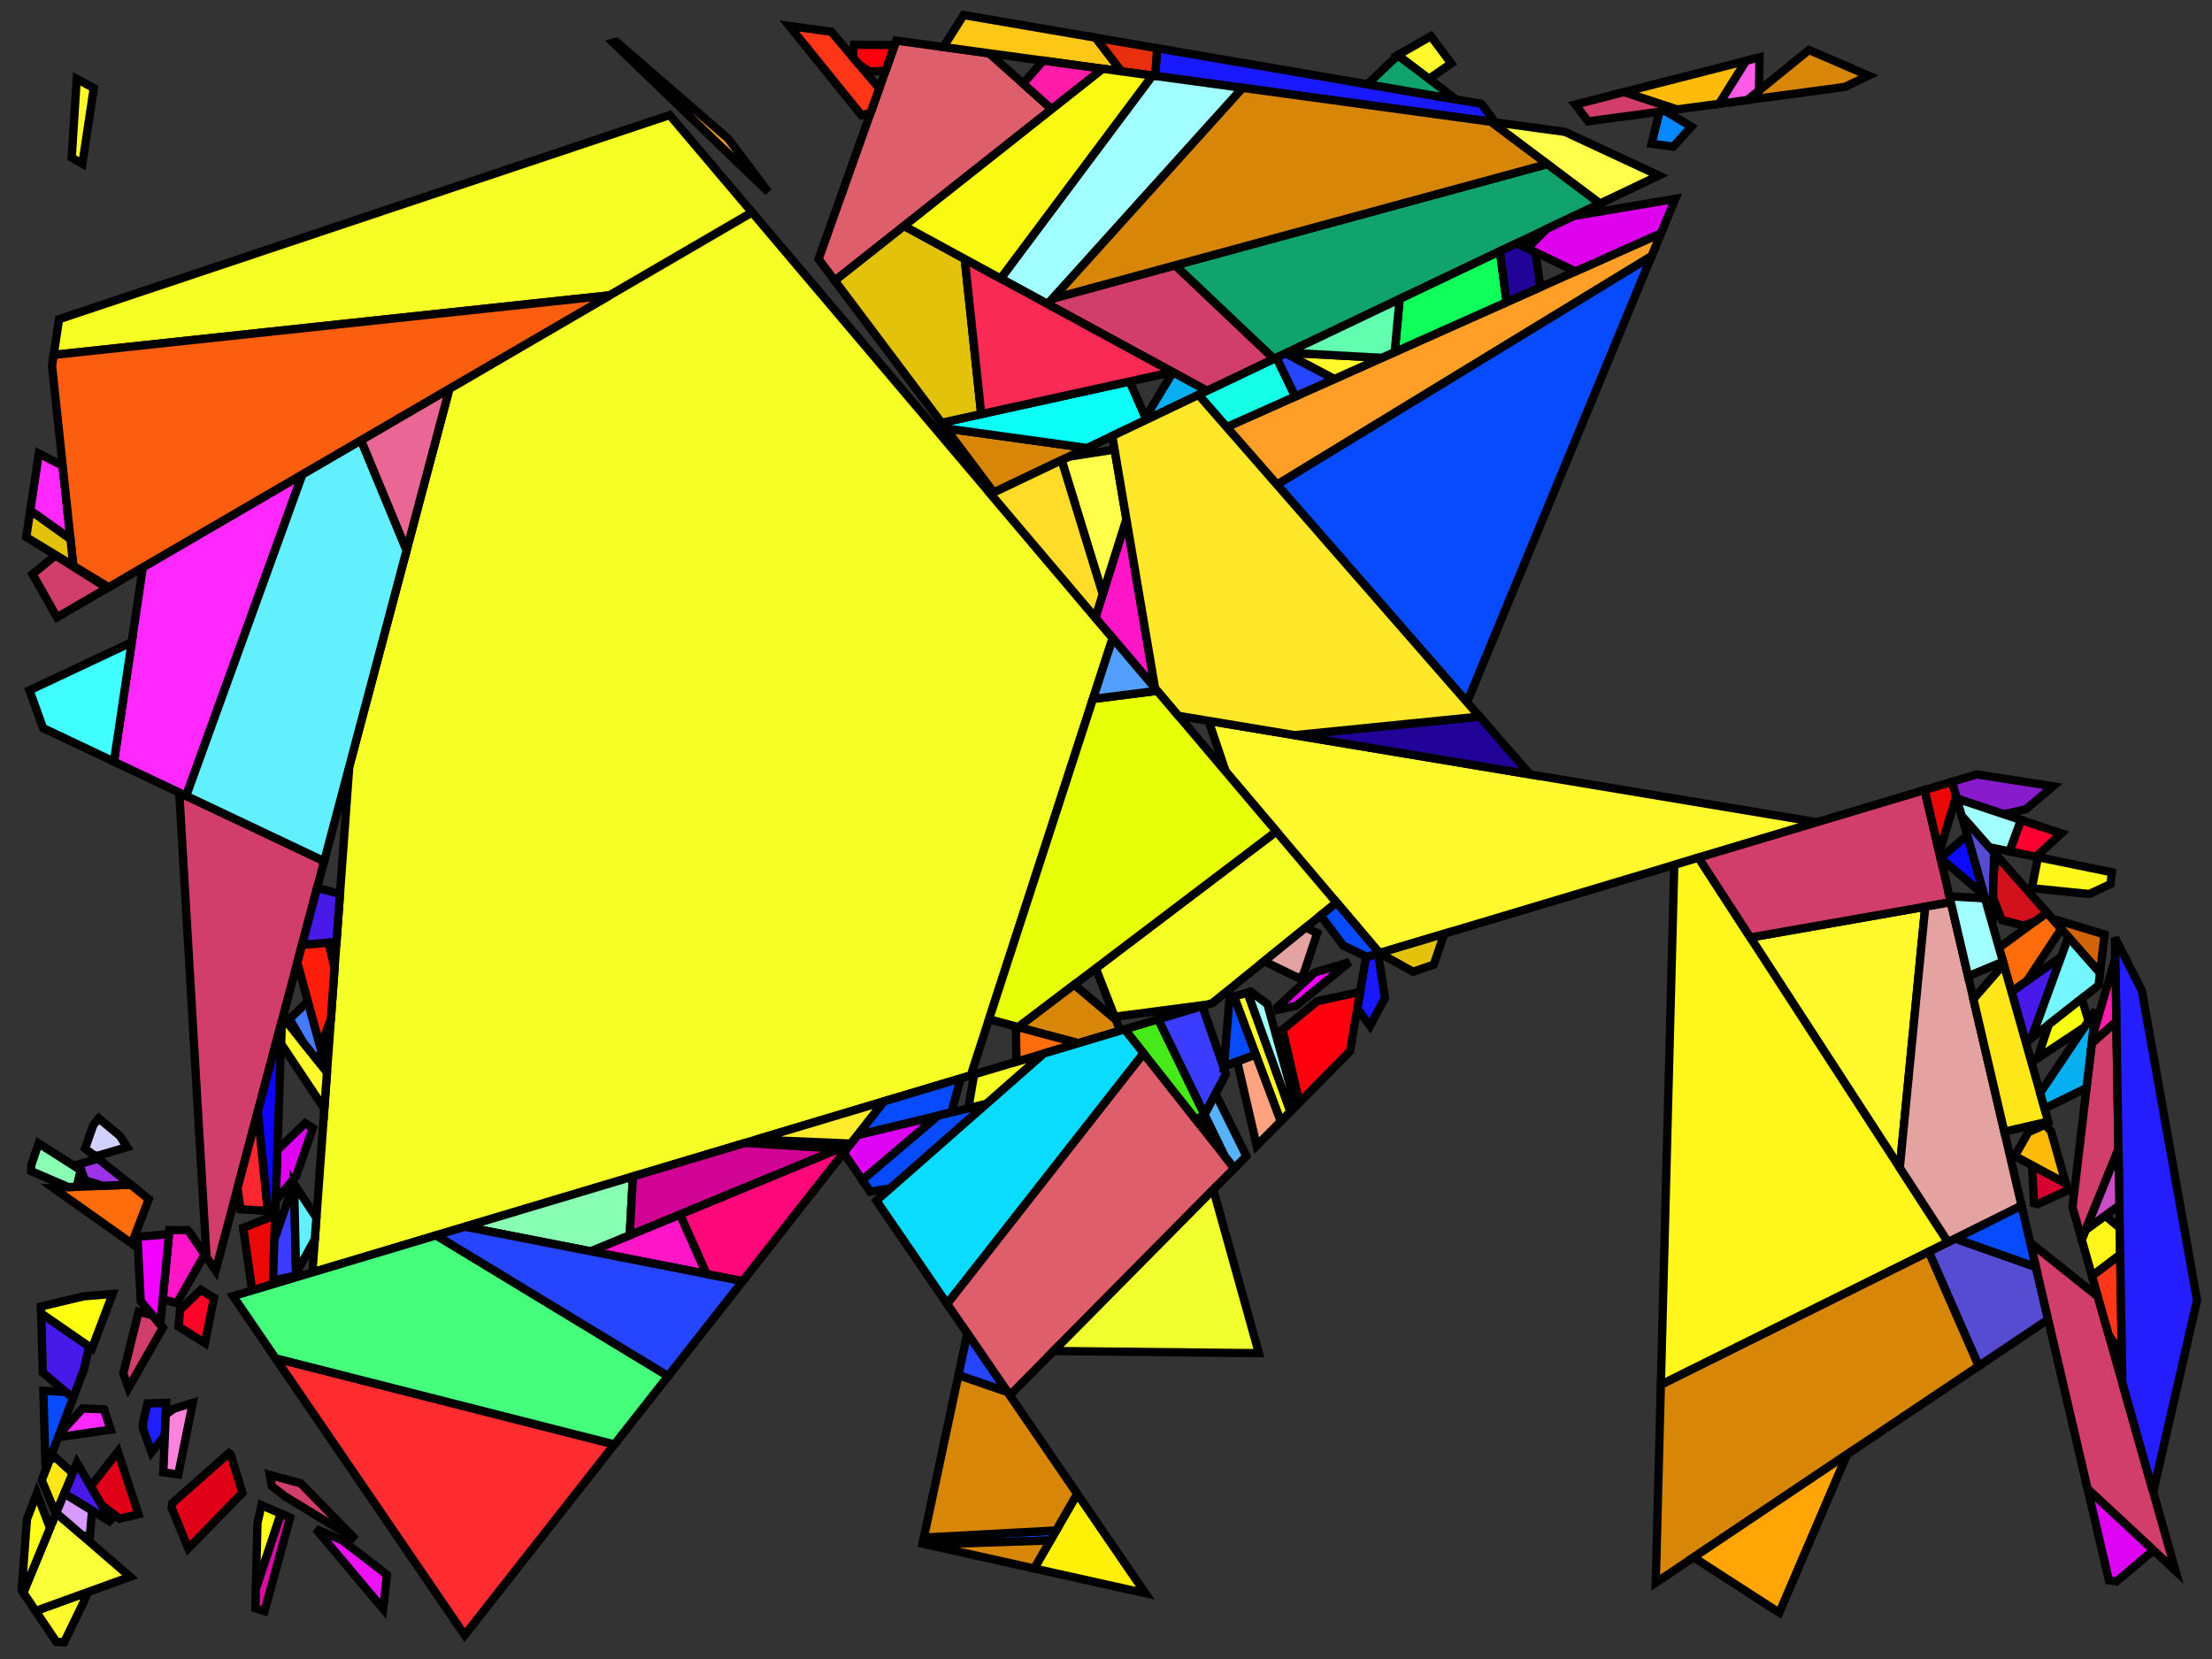 <?xml version="1.0" encoding="iso-8859-1" standalone="no"?>
<!DOCTYPE svg PUBLIC "-//W3C//DTD SVG 1.0//EN" "http://www.w3.org/TR/2001/REC-SVG-20010904/DTD/svg10.dtd">
<svg xmlns="http://www.w3.org/2000/svg" width="800" height="600">
<rect width="100%" height="100%" fill="#333333" stroke="none"/>
<path style="fill:rgb(0, 0, 0);fill-opacity:0.0;fill-rule:evenodd;stroke:rgb(0, 0, 0);stroke-width:0.0;" d="M 0, 600 L 800, 600 L 800, 0 L 0, 0 z "/>
<path style="fill:rgb(223, 0, 24);fill-opacity:1.0;fill-rule:evenodd;stroke:rgb(0, 0, 0);stroke-width:3.0;" d="M 50.081, 547.648 L 43.25, 549.239 L 36.761, 544.341 L 32.82, 537.603 L 42.644, 524.985 z "/>
<path style="fill:rgb(223, 0, 24);fill-opacity:1.0;fill-rule:evenodd;stroke:rgb(0, 0, 0);stroke-width:3.0;" d="M 83.449, 526.068 L 87.693, 539.937 L 68.082, 559.973 L 62.048, 545.255 L 62.381, 543.609 L 82.769, 525.545 z "/>
<path style="fill:rgb(246, 255, 37);fill-opacity:1.0;fill-rule:evenodd;stroke:rgb(0, 0, 0);stroke-width:3.0;" d="M 272.01, 76.817 L 220.529, 106.808 L 19.409, 128.358 L 21.351, 115.444 L 242.199, 41.621 z "/>
<path style="fill:rgb(246, 255, 37);fill-opacity:1.0;fill-rule:evenodd;stroke:rgb(0, 0, 0);stroke-width:3.0;" d="M 483.416, 326.406 L 438.478, 362.78 L 436.676, 363.319 L 403.128, 367.714 L 396.306, 350.214 L 461.63, 300.685 z "/>
<path style="fill:rgb(246, 255, 37);fill-opacity:1.0;fill-rule:evenodd;stroke:rgb(0, 0, 0);stroke-width:3.0;" d="M 356.764, 399.252 L 350.221, 400.831 L 352.296, 388.568 L 377.511, 381.023 z "/>
<path style="fill:rgb(246, 255, 37);fill-opacity:1.0;fill-rule:evenodd;stroke:rgb(0, 0, 0);stroke-width:3.0;" d="M 402.417, 230.778 L 351.096, 388.927 L 112.989, 460.174 L 126.307, 277.258 L 162.535, 140.592 L 272.01, 76.817 z "/>
<path style="fill:rgb(255, 159, 39);fill-opacity:1.0;fill-rule:evenodd;stroke:rgb(0, 0, 0);stroke-width:3.0;" d="M 597.315, 92.633 L 461.84, 175.299 L 443.637, 154.462 L 600.735, 84.364 z "/>
<path style="fill:rgb(255, 159, 39);fill-opacity:1.0;fill-rule:evenodd;stroke:rgb(0, 0, 0);stroke-width:3.0;" d="M 263.405, 50.216 L 277.831, 69.43 L 221.748, 15.44 L 222.951, 15.114 z "/>
<path style="fill:rgb(255, 249, 46);fill-opacity:1.0;fill-rule:evenodd;stroke:rgb(0, 0, 0);stroke-width:3.0;" d="M 524.866, 22.945 L 516.791, 28.515 L 505.481, 19.961 L 517.504, 13.082 z "/>
<path style="fill:rgb(255, 249, 46);fill-opacity:1.0;fill-rule:evenodd;stroke:rgb(0, 0, 0);stroke-width:3.0;" d="M 29.979, 579.99 L 23.188, 593.962 L 20.386, 593.793 L 12.887, 582.622 L 31.746, 575.798 z "/>
<path style="fill:rgb(255, 249, 46);fill-opacity:1.0;fill-rule:evenodd;stroke:rgb(0, 0, 0);stroke-width:3.0;" d="M 118.262, 387.746 L 117.299, 400.976 L 101.609, 377.438 L 101.878, 369.412 L 102.289, 367.861 z "/>
<path style="fill:rgb(255, 249, 46);fill-opacity:1.0;fill-rule:evenodd;stroke:rgb(0, 0, 0);stroke-width:3.0;" d="M 687.083, 422.338 L 633.03, 339.059 L 696.291, 327.924 z "/>
<path style="fill:rgb(255, 249, 46);fill-opacity:1.0;fill-rule:evenodd;stroke:rgb(0, 0, 0);stroke-width:3.0;" d="M 466.706, 401.991 L 463.191, 405.545 L 446.293, 360.442 L 451.197, 358.975 z "/>
<path style="fill:rgb(255, 249, 46);fill-opacity:1.0;fill-rule:evenodd;stroke:rgb(0, 0, 0);stroke-width:3.0;" d="M 33.918, 31.859 L 29.802, 59.233 L 25.941, 57.017 L 27.743, 28.521 z "/>
<path style="fill:rgb(255, 249, 46);fill-opacity:1.0;fill-rule:evenodd;stroke:rgb(0, 0, 0);stroke-width:3.0;" d="M 499.775, 129.413 L 482.569, 137.091 L 464.956, 127.804 L 465.484, 127.553 z "/>
<path style="fill:rgb(255, 249, 46);fill-opacity:1.0;fill-rule:evenodd;stroke:rgb(0, 0, 0);stroke-width:3.0;" d="M 657.085, 297.368 L 498.909, 344.698 L 443.285, 279.027 L 437.103, 260.703 z "/>
<path style="fill:rgb(136, 28, 204);fill-opacity:1.0;fill-rule:evenodd;stroke:rgb(0, 0, 0);stroke-width:3.0;" d="M 742.514, 284.371 L 732.653, 292.71 L 724.655, 294.47 L 707.69, 288.821 L 705.968, 282.741 L 714.896, 280.069 z "/>
<path style="fill:rgb(255, 246, 27);fill-opacity:1.0;fill-rule:evenodd;stroke:rgb(0, 0, 0);stroke-width:3.0;" d="M 763.791, 315.47 L 763.29, 319.73 L 755.64, 323.331 L 734.839, 321.229 L 737.056, 310.011 z "/>
<path style="fill:rgb(255, 246, 27);fill-opacity:1.0;fill-rule:evenodd;stroke:rgb(0, 0, 0);stroke-width:3.0;" d="M 766.64, 444.072 L 766.802, 453.78 L 756.606, 461.475 L 752.882, 448.329 L 754.324, 444.778 L 761.363, 439.654 z "/>
<path style="fill:rgb(255, 246, 27);fill-opacity:1.0;fill-rule:evenodd;stroke:rgb(0, 0, 0);stroke-width:3.0;" d="M 704.55, 449.249 L 600.669, 500.835 L 605.516, 312.798 L 614.283, 310.175 z "/>
<path style="fill:rgb(31, 30, 255);fill-opacity:1.0;fill-rule:evenodd;stroke:rgb(0, 0, 0);stroke-width:3.0;" d="M 59.614, 519.271 L 54.787, 525.268 L 51.673, 516.552 L 51.692, 514.68 L 53.303, 507.569 L 60.109, 507.365 z "/>
<path style="fill:rgb(86, 76, 209);fill-opacity:1.0;fill-rule:evenodd;stroke:rgb(0, 0, 0);stroke-width:3.0;" d="M 736.303, 458.222 L 740.728, 477.201 L 715.626, 494.044 L 697.552, 452.725 L 707.164, 447.952 z "/>
<path style="fill:rgb(86, 76, 209);fill-opacity:1.0;fill-rule:evenodd;stroke:rgb(0, 0, 0);stroke-width:3.0;" d="M 721.196, 308.339 L 720.591, 334.355 L 709.439, 294.992 z "/>
<path style="fill:rgb(255, 22, 199);fill-opacity:1.0;fill-rule:evenodd;stroke:rgb(0, 0, 0);stroke-width:3.0;" d="M 417.733, 248.86 L 396.14, 223.367 L 407.376, 187.763 z "/>
<path style="fill:rgb(255, 22, 199);fill-opacity:1.0;fill-rule:evenodd;stroke:rgb(0, 0, 0);stroke-width:3.0;" d="M 255.541, 460.751 L 213.601, 452.548 L 245.955, 439.206 z "/>
<path style="fill:rgb(255, 22, 199);fill-opacity:1.0;fill-rule:evenodd;stroke:rgb(0, 0, 0);stroke-width:3.0;" d="M 67.869, 444.873 L 68.112, 445.067 L 74.03, 453.729 L 64.005, 471.27 L 58.846, 469.961 L 61.249, 444.861 z "/>
<path style="fill:rgb(255, 108, 12);fill-opacity:1.0;fill-rule:evenodd;stroke:rgb(0, 0, 0);stroke-width:3.0;" d="M 745.495, 335.926 L 733.11, 354.744 L 727.491, 358.71 L 722.968, 342.745 L 740.332, 330.065 z "/>
<path style="fill:rgb(255, 108, 12);fill-opacity:1.0;fill-rule:evenodd;stroke:rgb(0, 0, 0);stroke-width:3.0;" d="M 53.8, 433.662 L 47.68, 449.75 L 19.137, 429.55 L 47.27, 428.458 z "/>
<path style="fill:rgb(255, 108, 12);fill-opacity:1.0;fill-rule:evenodd;stroke:rgb(0, 0, 0);stroke-width:3.0;" d="M 390.061, 377.268 L 367.625, 383.981 L 367.403, 371.218 z "/>
<path style="fill:rgb(209, 62, 107);fill-opacity:1.0;fill-rule:evenodd;stroke:rgb(0, 0, 0);stroke-width:3.0;" d="M 606.563, 39.572 L 574.364, 43.888 L 569.73, 37.814 L 587.4, 33.288 z "/>
<path style="fill:rgb(209, 62, 107);fill-opacity:1.0;fill-rule:evenodd;stroke:rgb(0, 0, 0);stroke-width:3.0;" d="M 758.716, 468.92 L 786.816, 568.104 L 755.031, 538.545 L 734.238, 449.366 z "/>
<path style="fill:rgb(209, 62, 107);fill-opacity:1.0;fill-rule:evenodd;stroke:rgb(0, 0, 0);stroke-width:3.0;" d="M 38.793, 212.677 L 20.606, 223.272 L 11.78, 207.649 L 20.026, 200.866 z "/>
<path style="fill:rgb(209, 62, 107);fill-opacity:1.0;fill-rule:evenodd;stroke:rgb(0, 0, 0);stroke-width:3.0;" d="M 705.543, 326.295 L 633.03, 339.059 L 614.283, 310.175 L 696.078, 285.7 z "/>
<path style="fill:rgb(209, 62, 107);fill-opacity:1.0;fill-rule:evenodd;stroke:rgb(0, 0, 0);stroke-width:3.0;" d="M 108.762, 536.468 L 128.626, 556.758 L 103.166, 541.232 L 98.332, 537.514 L 97.553, 533.41 z "/>
<path style="fill:rgb(209, 62, 107);fill-opacity:1.0;fill-rule:evenodd;stroke:rgb(0, 0, 0);stroke-width:3.0;" d="M 117.24, 311.46 L 77.99, 459.526 L 74.682, 454.683 L 64.831, 286.642 z "/>
<path style="fill:rgb(209, 62, 107);fill-opacity:1.0;fill-rule:evenodd;stroke:rgb(0, 0, 0);stroke-width:3.0;" d="M 460.786, 129.792 L 436.535, 141.348 L 378.899, 109.982 L 380.686, 108 L 425.047, 95.937 z "/>
<path style="fill:rgb(209, 62, 107);fill-opacity:1.0;fill-rule:evenodd;stroke:rgb(0, 0, 0);stroke-width:3.0;" d="M 766.168, 415.613 L 752.882, 448.329 L 749.549, 436.566 L 756.524, 377.257 L 765.401, 369.419 z "/>
<path style="fill:rgb(209, 62, 107);fill-opacity:1.0;fill-rule:evenodd;stroke:rgb(0, 0, 0);stroke-width:3.0;" d="M 55.111, 475.626 L 58.917, 480.172 L 46.462, 501.963 L 44.587, 496.714 L 50.142, 474.423 z "/>
<path style="fill:rgb(223, 94, 107);fill-opacity:1.0;fill-rule:evenodd;stroke:rgb(0, 0, 0);stroke-width:3.0;" d="M 446.403, 422.521 L 365.193, 504.637 L 342.517, 471.53 L 413.565, 380.913 z "/>
<path style="fill:rgb(223, 94, 107);fill-opacity:1.0;fill-rule:evenodd;stroke:rgb(0, 0, 0);stroke-width:3.0;" d="M 357.688, 19.261 L 380.383, 39.467 L 301.92, 101.514 L 296.059, 93.707 L 324.142, 14.682 z "/>
<path style="fill:rgb(69, 234, 24);fill-opacity:1.0;fill-rule:evenodd;stroke:rgb(0, 0, 0);stroke-width:3.0;" d="M 435.412, 402.629 L 432.897, 405.408 L 406.747, 372.275 L 418.889, 368.642 z "/>
<path style="fill:rgb(71, 26, 234);fill-opacity:1.0;fill-rule:evenodd;stroke:rgb(0, 0, 0);stroke-width:3.0;" d="M 734.73, 375.434 L 732.685, 377.042 L 727.491, 358.71 L 745.466, 346.022 z "/>
<path style="fill:rgb(71, 26, 234);fill-opacity:1.0;fill-rule:evenodd;stroke:rgb(0, 0, 0);stroke-width:3.0;" d="M 32.204, 486.959 L 30.349, 495.306 L 26.411, 505.659 L 15.49, 496.426 L 14.877, 474.992 z "/>
<path style="fill:rgb(71, 26, 234);fill-opacity:1.0;fill-rule:evenodd;stroke:rgb(0, 0, 0);stroke-width:3.0;" d="M 122.954, 323.301 L 121.687, 340.715 L 109.216, 341.731 L 114.679, 321.121 z "/>
<path style="fill:rgb(71, 26, 234);fill-opacity:1.0;fill-rule:evenodd;stroke:rgb(0, 0, 0);stroke-width:3.0;" d="M 40.505, 550.745 L 23.235, 540.163 L 27.822, 529.055 z "/>
<path style="fill:rgb(234, 8, 8);fill-opacity:1.0;fill-rule:evenodd;stroke:rgb(0, 0, 0);stroke-width:3.0;" d="M 98.695, 464.451 L 91.207, 466.692 L 87.951, 444.063 L 99.531, 439.489 z "/>
<path style="fill:rgb(234, 8, 8);fill-opacity:1.0;fill-rule:evenodd;stroke:rgb(0, 0, 0);stroke-width:3.0;" d="M 707.477, 288.067 L 701.362, 308.364 L 696.078, 285.7 L 705.968, 282.741 z "/>
<path style="fill:rgb(215, 0, 47);fill-opacity:1.0;fill-rule:evenodd;stroke:rgb(0, 0, 0);stroke-width:3.0;" d="M 747.121, 427.994 L 747.831, 430.501 L 736.834, 435.512 L 735.632, 435.158 L 734.922, 421.446 z "/>
<path style="fill:rgb(249, 255, 56);fill-opacity:1.0;fill-rule:evenodd;stroke:rgb(0, 0, 0);stroke-width:3.0;" d="M 47.057, 570.259 L 12.887, 582.622 L 8.439, 575.996 L 20.339, 547.175 z "/>
<path style="fill:rgb(58, 61, 255);fill-opacity:1.0;fill-rule:evenodd;stroke:rgb(0, 0, 0);stroke-width:3.0;" d="M 106.347, 428.13 L 107.087, 460.539 L 106.618, 461.393 L 98.739, 463.145 L 99.239, 448.236 L 106.233, 427.958 z "/>
<path style="fill:rgb(58, 61, 255);fill-opacity:1.0;fill-rule:evenodd;stroke:rgb(0, 0, 0);stroke-width:3.0;" d="M 443.377, 388.425 L 435.652, 403.121 L 418.889, 368.642 L 434.84, 363.869 z "/>
<path style="fill:rgb(255, 255, 25);fill-opacity:1.0;fill-rule:evenodd;stroke:rgb(0, 0, 0);stroke-width:3.0;" d="M 18.091, 552.62 L 8.439, 575.996 L 7.842, 575.107 L 9.744, 549.47 L 13.309, 540.098 z "/>
<path style="fill:rgb(228, 163, 161);fill-opacity:1.0;fill-rule:evenodd;stroke:rgb(0, 0, 0);stroke-width:3.0;" d="M 731.133, 436.049 L 704.55, 449.249 L 687.083, 422.338 L 696.291, 327.924 L 705.543, 326.295 z "/>
<path style="fill:rgb(228, 163, 161);fill-opacity:1.0;fill-rule:evenodd;stroke:rgb(0, 0, 0);stroke-width:3.0;" d="M 476.405, 337.458 L 471.19, 352.992 L 469.343, 353.545 L 457.154, 347.664 L 472.234, 335.458 z "/>
<path style="fill:rgb(24, 25, 255);fill-opacity:1.0;fill-rule:evenodd;stroke:rgb(0, 0, 0);stroke-width:3.0;" d="M 500.903, 360.928 L 495.497, 370.978 L 490.875, 364.782 L 494.049, 346.152 L 498.409, 344.848 z "/>
<path style="fill:rgb(24, 25, 255);fill-opacity:1.0;fill-rule:evenodd;stroke:rgb(0, 0, 0);stroke-width:3.0;" d="M 535.767, 37.548 L 540.771, 44.252 L 417.782, 27.464 L 418.494, 17.442 z "/>
<path style="fill:rgb(231, 255, 7);fill-opacity:1.0;fill-rule:evenodd;stroke:rgb(0, 0, 0);stroke-width:3.0;" d="M 461.63, 300.685 L 368.292, 371.455 L 357.685, 368.623 L 395.277, 252.781 L 418.56, 249.837 z "/>
<path style="fill:rgb(82, 159, 255);fill-opacity:1.0;fill-rule:evenodd;stroke:rgb(0, 0, 0);stroke-width:3.0;" d="M 418.56, 249.837 L 395.277, 252.781 L 402.417, 230.778 z "/>
<path style="fill:rgb(237, 18, 243);fill-opacity:1.0;fill-rule:evenodd;stroke:rgb(0, 0, 0);stroke-width:3.0;" d="M 123.84, 557.132 L 139.947, 569.52 L 138.582, 581.885 L 114.241, 552.954 z "/>
<path style="fill:rgb(255, 187, 10);fill-opacity:1.0;fill-rule:evenodd;stroke:rgb(0, 0, 0);stroke-width:3.0;" d="M 741.768, 409.103 L 747.121, 427.994 L 728.679, 418.094 L 733.561, 409.493 L 739.622, 406.773 z "/>
<path style="fill:rgb(255, 187, 10);fill-opacity:1.0;fill-rule:evenodd;stroke:rgb(0, 0, 0);stroke-width:3.0;" d="M 621.783, 37.532 L 606.563, 39.572 L 587.4, 33.288 L 631.517, 21.988 z "/>
<path style="fill:rgb(115, 246, 255);fill-opacity:1.0;fill-rule:evenodd;stroke:rgb(0, 0, 0);stroke-width:3.0;" d="M 759.514, 351.84 L 758.981, 356.368 L 734.73, 375.434 L 748.08, 338.86 z "/>
<path style="fill:rgb(255, 231, 26);fill-opacity:1.0;fill-rule:evenodd;stroke:rgb(0, 0, 0);stroke-width:3.0;" d="M 26.285, 532.777 L 20.191, 547.534 L 15.105, 535.379 L 17.905, 528.018 L 20.102, 527.145 z "/>
<path style="fill:rgb(255, 231, 26);fill-opacity:1.0;fill-rule:evenodd;stroke:rgb(0, 0, 0);stroke-width:3.0;" d="M 740.787, 405.64 L 724.893, 409.286 L 713.704, 361.296 L 724.668, 348.747 z "/>
<path style="fill:rgb(223, 3, 243);fill-opacity:1.0;fill-rule:evenodd;stroke:rgb(0, 0, 0);stroke-width:3.0;" d="M 311.882, 426.801 L 305.096, 416.893 L 310.11, 410.509 L 339.323, 403.46 z "/>
<path style="fill:rgb(223, 3, 243);fill-opacity:1.0;fill-rule:evenodd;stroke:rgb(0, 0, 0);stroke-width:3.0;" d="M 113.12, 407.996 L 107.128, 425.364 L 99.711, 434.118 L 100.321, 415.916 L 110.353, 406.203 z "/>
<path style="fill:rgb(223, 3, 243);fill-opacity:1.0;fill-rule:evenodd;stroke:rgb(0, 0, 0);stroke-width:3.0;" d="M 778.829, 560.677 L 765.458, 571.973 L 762.719, 571.517 L 755.031, 538.545 z "/>
<path style="fill:rgb(157, 51, 231);fill-opacity:1.0;fill-rule:evenodd;stroke:rgb(0, 0, 0);stroke-width:3.0;" d="M 47.27, 428.458 L 37.207, 428.849 L 30.831, 426.916 L 28.449, 421.07 L 35.463, 419.05 z "/>
<path style="fill:rgb(7, 175, 240);fill-opacity:1.0;fill-rule:evenodd;stroke:rgb(0, 0, 0);stroke-width:3.0;" d="M 754.618, 393.469 L 739.446, 400.904 L 737.845, 395.255 L 757.919, 365.403 z "/>
<path style="fill:rgb(7, 175, 240);fill-opacity:1.0;fill-rule:evenodd;stroke:rgb(0, 0, 0);stroke-width:3.0;" d="M 436.535, 141.348 L 414.619, 151.791 L 414.279, 151.019 L 424.171, 134.62 z "/>
<path style="fill:rgb(255, 40, 255);fill-opacity:1.0;fill-rule:evenodd;stroke:rgb(0, 0, 0);stroke-width:3.0;" d="M 22.665, 168.454 L 25.489, 195.001 L 10.951, 184.615 L 14.048, 164.016 z "/>
<path style="fill:rgb(255, 40, 255);fill-opacity:1.0;fill-rule:evenodd;stroke:rgb(0, 0, 0);stroke-width:3.0;" d="M 37.524, 509.696 L 37.636, 509.723 L 40.041, 517.051 L 22.291, 519.596 L 21.616, 518.443 L 29.871, 509.398 z "/>
<path style="fill:rgb(255, 40, 255);fill-opacity:1.0;fill-rule:evenodd;stroke:rgb(0, 0, 0);stroke-width:3.0;" d="M 67.341, 287.83 L 41.22, 275.461 L 51.673, 205.174 L 109.373, 171.561 z "/>
<path style="fill:rgb(136, 255, 179);fill-opacity:1.0;fill-rule:evenodd;stroke:rgb(0, 0, 0);stroke-width:3.0;" d="M 227.751, 446.713 L 213.601, 452.548 L 168.17, 443.663 L 228.917, 425.486 z "/>
<path style="fill:rgb(136, 255, 179);fill-opacity:1.0;fill-rule:evenodd;stroke:rgb(0, 0, 0);stroke-width:3.0;" d="M 29.171, 423.2 L 27.73, 429.217 L 24.735, 429.333 L 11.306, 423.581 L 11.293, 421.416 L 13.964, 413.514 z "/>
<path style="fill:rgb(255, 255, 27);fill-opacity:1.0;fill-rule:evenodd;stroke:rgb(0, 0, 0);stroke-width:3.0;" d="M 101.573, 547.439 L 92.516, 574.767 L 93.122, 550.864 L 94.541, 544.378 z "/>
<path style="fill:rgb(255, 0, 49);fill-opacity:1.0;fill-rule:evenodd;stroke:rgb(0, 0, 0);stroke-width:3.0;" d="M 745.493, 301.41 L 736.347, 309.866 L 726.749, 307.906 L 730.913, 296.554 z "/>
<path style="fill:rgb(161, 255, 255);fill-opacity:1.0;fill-rule:evenodd;stroke:rgb(0, 0, 0);stroke-width:3.0;" d="M 717.909, 324.887 L 724.404, 347.815 L 711.786, 353.071 L 705.045, 324.16 z "/>
<path style="fill:rgb(161, 255, 255);fill-opacity:1.0;fill-rule:evenodd;stroke:rgb(0, 0, 0);stroke-width:3.0;" d="M 458.37, 363.166 L 468.629, 400.047 L 466.706, 401.991 L 451.197, 358.975 L 452.361, 358.626 z "/>
<path style="fill:rgb(161, 255, 255);fill-opacity:1.0;fill-rule:evenodd;stroke:rgb(0, 0, 0);stroke-width:3.0;" d="M 449.43, 31.784 L 378.899, 109.982 L 361.892, 100.727 L 416.78, 27.327 z "/>
<path style="fill:rgb(161, 255, 255);fill-opacity:1.0;fill-rule:evenodd;stroke:rgb(0, 0, 0);stroke-width:3.0;" d="M 730.913, 296.554 L 726.749, 307.906 L 719.512, 306.428 L 709.439, 294.992 L 707.69, 288.821 z "/>
<path style="fill:rgb(255, 240, 7);fill-opacity:1.0;fill-rule:evenodd;stroke:rgb(0, 0, 0);stroke-width:3.0;" d="M 414.216, 576.212 L 374.025, 567.268 L 389.589, 540.257 z "/>
<path style="fill:rgb(215, 13, 161);fill-opacity:1.0;fill-rule:evenodd;stroke:rgb(0, 0, 0);stroke-width:3.0;" d="M 104.9, 548.887 L 95.684, 582.698 L 92.342, 581.653 L 92.516, 574.767 L 101.573, 547.439 z "/>
<path style="fill:rgb(255, 255, 75);fill-opacity:1.0;fill-rule:evenodd;stroke:rgb(0, 0, 0);stroke-width:3.0;" d="M 407.376, 187.763 L 398.814, 214.895 L 383.938, 166.411 L 386.531, 165.176 L 403.109, 162.594 z "/>
<path style="fill:rgb(255, 255, 75);fill-opacity:1.0;fill-rule:evenodd;stroke:rgb(0, 0, 0);stroke-width:3.0;" d="M 566.013, 47.697 L 599.92, 63.492 L 578.632, 73.636 L 539.182, 44.035 z "/>
<path style="fill:rgb(255, 255, 17);fill-opacity:1.0;fill-rule:evenodd;stroke:rgb(0, 0, 0);stroke-width:3.0;" d="M 33.25, 487.681 L 14.877, 474.992 L 14.806, 472.512 L 30.22, 468.831 L 40.749, 467.969 z "/>
<path style="fill:rgb(255, 163, 128);fill-opacity:1.0;fill-rule:evenodd;stroke:rgb(0, 0, 0);stroke-width:3.0;" d="M 463.191, 405.545 L 454.497, 414.337 L 447.446, 383.879 L 454.132, 381.364 z "/>
<path style="fill:rgb(16, 163, 110);fill-opacity:1.0;fill-rule:evenodd;stroke:rgb(0, 0, 0);stroke-width:3.0;" d="M 578.632, 73.636 L 460.786, 129.792 L 425.047, 95.937 L 559.59, 59.348 z "/>
<path style="fill:rgb(16, 163, 110);fill-opacity:1.0;fill-rule:evenodd;stroke:rgb(0, 0, 0);stroke-width:3.0;" d="M 526.671, 35.988 L 494.535, 30.479 L 505.537, 20.003 z "/>
<path style="fill:rgb(8, 75, 255);fill-opacity:1.0;fill-rule:evenodd;stroke:rgb(0, 0, 0);stroke-width:3.0;" d="M 454.132, 381.364 L 442.677, 385.672 L 444.672, 360.927 L 446.293, 360.442 z "/>
<path style="fill:rgb(8, 75, 255);fill-opacity:1.0;fill-rule:evenodd;stroke:rgb(0, 0, 0);stroke-width:3.0;" d="M 498.909, 344.698 L 494.349, 346.062 L 485.782, 341.954 L 477.637, 331.084 L 483.416, 326.406 z "/>
<path style="fill:rgb(8, 75, 255);fill-opacity:1.0;fill-rule:evenodd;stroke:rgb(0, 0, 0);stroke-width:3.0;" d="M 23.805, 503.456 L 26.411, 505.659 L 16.499, 531.714 L 15.677, 502.984 z "/>
<path style="fill:rgb(8, 75, 255);fill-opacity:1.0;fill-rule:evenodd;stroke:rgb(0, 0, 0);stroke-width:3.0;" d="M 344.071, 402.315 L 310.11, 410.509 L 319.679, 398.328 L 347.442, 390.02 z "/>
<path style="fill:rgb(8, 75, 255);fill-opacity:1.0;fill-rule:evenodd;stroke:rgb(0, 0, 0);stroke-width:3.0;" d="M 736.303, 458.222 L 707.164, 447.952 L 731.133, 436.049 z "/>
<path style="fill:rgb(8, 75, 255);fill-opacity:1.0;fill-rule:evenodd;stroke:rgb(0, 0, 0);stroke-width:3.0;" d="M 321.992, 429.803 L 314.727, 430.955 L 311.882, 426.801 L 339.323, 403.46 L 356.764, 399.252 z "/>
<path style="fill:rgb(8, 75, 255);fill-opacity:1.0;fill-rule:evenodd;stroke:rgb(0, 0, 0);stroke-width:3.0;" d="M 379.875, 557.116 L 335.156, 558.617 L 333.654, 558.282 L 334.121, 556.086 L 381.946, 553.521 z "/>
<path style="fill:rgb(8, 75, 255);fill-opacity:1.0;fill-rule:evenodd;stroke:rgb(0, 0, 0);stroke-width:3.0;" d="M 530.576, 253.978 L 461.84, 175.299 L 597.315, 92.633 z "/>
<path style="fill:rgb(98, 240, 255);fill-opacity:1.0;fill-rule:evenodd;stroke:rgb(0, 0, 0);stroke-width:3.0;" d="M 114.428, 440.406 L 113.859, 448.231 L 107.087, 460.539 L 106.347, 428.13 z "/>
<path style="fill:rgb(98, 240, 255);fill-opacity:1.0;fill-rule:evenodd;stroke:rgb(0, 0, 0);stroke-width:3.0;" d="M 147.049, 199.01 L 117.24, 311.46 L 67.341, 287.83 L 109.373, 171.561 L 130.575, 159.21 z "/>
<path style="fill:rgb(234, 102, 148);fill-opacity:1.0;fill-rule:evenodd;stroke:rgb(0, 0, 0);stroke-width:3.0;" d="M 147.049, 199.01 L 130.575, 159.21 L 162.535, 140.592 z "/>
<path style="fill:rgb(215, 134, 7);fill-opacity:1.0;fill-rule:evenodd;stroke:rgb(0, 0, 0);stroke-width:3.0;" d="M 393.14, 162.026 L 359.418, 178.095 L 342.024, 154.928 z "/>
<path style="fill:rgb(215, 134, 7);fill-opacity:1.0;fill-rule:evenodd;stroke:rgb(0, 0, 0);stroke-width:3.0;" d="M 539.182, 44.035 L 559.59, 59.348 L 380.686, 108 L 449.43, 31.784 z "/>
<path style="fill:rgb(215, 134, 7);fill-opacity:1.0;fill-rule:evenodd;stroke:rgb(0, 0, 0);stroke-width:3.0;" d="M 715.626, 494.044 L 598.824, 572.412 L 600.669, 500.835 L 697.552, 452.725 z "/>
<path style="fill:rgb(215, 134, 7);fill-opacity:1.0;fill-rule:evenodd;stroke:rgb(0, 0, 0);stroke-width:3.0;" d="M 364.346, 503.401 L 389.589, 540.257 L 381.946, 553.521 L 334.121, 556.086 L 346.636, 497.308 z "/>
<path style="fill:rgb(215, 134, 7);fill-opacity:1.0;fill-rule:evenodd;stroke:rgb(0, 0, 0);stroke-width:3.0;" d="M 403.559, 368.82 L 405.098, 372.768 L 390.061, 377.268 L 368.292, 371.455 L 388.501, 356.132 z "/>
<path style="fill:rgb(215, 134, 7);fill-opacity:1.0;fill-rule:evenodd;stroke:rgb(0, 0, 0);stroke-width:3.0;" d="M 374.025, 567.268 L 335.156, 558.617 L 379.875, 557.116 z "/>
<path style="fill:rgb(215, 134, 7);fill-opacity:1.0;fill-rule:evenodd;stroke:rgb(0, 0, 0);stroke-width:3.0;" d="M 675.75, 27.358 L 667.166, 31.448 L 631.939, 36.17 L 654.233, 18.084 z "/>
<path style="fill:rgb(17, 255, 91);fill-opacity:1.0;fill-rule:evenodd;stroke:rgb(0, 0, 0);stroke-width:3.0;" d="M 544.903, 109.277 L 504.414, 127.343 L 506.196, 108.153 L 542.48, 90.863 z "/>
<path style="fill:rgb(243, 1, 255);fill-opacity:1.0;fill-rule:evenodd;stroke:rgb(0, 0, 0);stroke-width:3.0;" d="M 57.977, 479.048 L 50.899, 470.592 L 49.724, 447.313 L 61.107, 446.34 z "/>
<path style="fill:rgb(243, 1, 255);fill-opacity:1.0;fill-rule:evenodd;stroke:rgb(0, 0, 0);stroke-width:3.0;" d="M 468.77, 363.754 L 462.207, 365.183 L 461.989, 364.234 L 475.459, 351.715 L 488.05, 347.947 z "/>
<path style="fill:rgb(255, 45, 48);fill-opacity:1.0;fill-rule:evenodd;stroke:rgb(0, 0, 0);stroke-width:3.0;" d="M 222.223, 522.392 L 168.052, 591.353 L 99.667, 491.255 z "/>
<path style="fill:rgb(252, 199, 23);fill-opacity:1.0;fill-rule:evenodd;stroke:rgb(0, 0, 0);stroke-width:3.0;" d="M 396.238, 13.627 L 405.578, 25.798 L 341.17, 17.006 L 348.509, 5.444 z "/>
<path style="fill:rgb(234, 47, 14);fill-opacity:1.0;fill-rule:evenodd;stroke:rgb(0, 0, 0);stroke-width:3.0;" d="M 418.494, 17.442 L 417.782, 27.464 L 405.578, 25.798 L 396.238, 13.627 z "/>
<path style="fill:rgb(255, 54, 23);fill-opacity:1.0;fill-rule:evenodd;stroke:rgb(0, 0, 0);stroke-width:3.0;" d="M 300.664, 11.477 L 318, 31.965 L 314.852, 40.823 L 311.588, 41.691 L 285.471, 9.403 z "/>
<path style="fill:rgb(255, 54, 23);fill-opacity:1.0;fill-rule:evenodd;stroke:rgb(0, 0, 0);stroke-width:3.0;" d="M 767.394, 489.445 L 762.714, 483.033 L 756.606, 461.475 L 766.802, 453.78 z "/>
<path style="fill:rgb(11, 255, 246);fill-opacity:1.0;fill-rule:evenodd;stroke:rgb(0, 0, 0);stroke-width:3.0;" d="M 414.619, 151.791 L 393.14, 162.026 L 342.024, 154.928 L 340.513, 152.915 L 408.53, 137.968 z "/>
<path style="fill:rgb(36, 30, 255);fill-opacity:1.0;fill-rule:evenodd;stroke:rgb(0, 0, 0);stroke-width:3.0;" d="M 774.652, 358.339 L 794.59, 470.285 L 778.723, 539.539 L 767.572, 500.179 L 764.897, 339.084 z "/>
<path style="fill:rgb(69, 124, 255);fill-opacity:1.0;fill-rule:evenodd;stroke:rgb(0, 0, 0);stroke-width:3.0;" d="M 116.154, 379.787 L 116.097, 385.051 L 109.668, 377.048 L 104.711, 368.513 L 111.365, 362.207 z "/>
<path style="fill:rgb(252, 94, 16);fill-opacity:1.0;fill-rule:evenodd;stroke:rgb(0, 0, 0);stroke-width:3.0;" d="M 39.291, 212.387 L 26.512, 204.612 L 18.818, 132.292 L 19.409, 128.358 L 220.529, 106.808 z "/>
<path style="fill:rgb(22, 255, 231);fill-opacity:1.0;fill-rule:evenodd;stroke:rgb(0, 0, 0);stroke-width:3.0;" d="M 468.455, 143.389 L 443.637, 154.462 L 433.46, 142.813 L 461.688, 129.362 z "/>
<path style="fill:rgb(255, 220, 39);fill-opacity:1.0;fill-rule:evenodd;stroke:rgb(0, 0, 0);stroke-width:3.0;" d="M 398.814, 214.895 L 396.14, 223.367 L 358.261, 178.646 L 383.938, 166.411 z "/>
<path style="fill:rgb(209, 100, 10);fill-opacity:1.0;fill-rule:evenodd;stroke:rgb(0, 0, 0);stroke-width:3.0;" d="M 761.146, 337.96 L 759.514, 351.84 L 742.251, 332.243 z "/>
<path style="fill:rgb(69, 255, 124);fill-opacity:1.0;fill-rule:evenodd;stroke:rgb(0, 0, 0);stroke-width:3.0;" d="M 241.637, 497.678 L 222.223, 522.392 L 99.667, 491.255 L 84.298, 468.759 L 157.744, 446.783 z "/>
<path style="fill:rgb(37, 69, 255);fill-opacity:1.0;fill-rule:evenodd;stroke:rgb(0, 0, 0);stroke-width:3.0;" d="M 364.346, 503.401 L 346.636, 497.308 L 349.846, 482.23 z "/>
<path style="fill:rgb(37, 69, 255);fill-opacity:1.0;fill-rule:evenodd;stroke:rgb(0, 0, 0);stroke-width:3.0;" d="M 482.569, 137.091 L 468.455, 143.389 L 461.688, 129.362 L 464.956, 127.804 z "/>
<path style="fill:rgb(37, 69, 255);fill-opacity:1.0;fill-rule:evenodd;stroke:rgb(0, 0, 0);stroke-width:3.0;" d="M 268.633, 463.311 L 241.637, 497.678 L 157.744, 446.783 L 168.17, 443.663 z "/>
<path style="fill:rgb(226, 194, 10);fill-opacity:1.0;fill-rule:evenodd;stroke:rgb(0, 0, 0);stroke-width:3.0;" d="M 25.489, 195.001 L 26.512, 204.612 L 9.5, 194.264 L 10.951, 184.615 z "/>
<path style="fill:rgb(226, 194, 10);fill-opacity:1.0;fill-rule:evenodd;stroke:rgb(0, 0, 0);stroke-width:3.0;" d="M 518.54, 348.87 L 511.026, 351.429 L 498.902, 344.7 L 522.348, 337.684 z "/>
<path style="fill:rgb(226, 194, 10);fill-opacity:1.0;fill-rule:evenodd;stroke:rgb(0, 0, 0);stroke-width:3.0;" d="M 348.903, 93.659 L 354.872, 149.76 L 340.513, 152.915 L 301.92, 101.514 L 326.957, 81.716 z "/>
<path style="fill:rgb(249, 43, 85);fill-opacity:1.0;fill-rule:evenodd;stroke:rgb(0, 0, 0);stroke-width:3.0;" d="M 424.054, 134.556 L 354.872, 149.76 L 348.903, 93.659 z "/>
<path style="fill:rgb(217, 154, 255);fill-opacity:1.0;fill-rule:evenodd;stroke:rgb(0, 0, 0);stroke-width:3.0;" d="M 33.299, 546.329 L 32.419, 556.471 L 29.219, 554.847 L 20.339, 547.175 L 23.235, 540.163 z "/>
<path style="fill:rgb(255, 1, 14);fill-opacity:1.0;fill-rule:evenodd;stroke:rgb(0, 0, 0);stroke-width:3.0;" d="M 323.576, 16.276 L 320.256, 25.618 L 314.357, 25.856 L 310.477, 23.074 L 308.396, 20.614 L 308.873, 16.179 z "/>
<path style="fill:rgb(255, 1, 14);fill-opacity:1.0;fill-rule:evenodd;stroke:rgb(0, 0, 0);stroke-width:3.0;" d="M 488.248, 380.21 L 469.923, 398.738 L 463.865, 372.394 L 476.418, 362.09 L 491.908, 358.719 z "/>
<path style="fill:rgb(255, 130, 220);fill-opacity:1.0;fill-rule:evenodd;stroke:rgb(0, 0, 0);stroke-width:3.0;" d="M 64.476, 533.263 L 59.066, 532.488 L 59.929, 511.699 L 62.778, 509.527 L 69.727, 507.33 z "/>
<path style="fill:rgb(88, 179, 255);fill-opacity:1.0;fill-rule:evenodd;stroke:rgb(0, 0, 0);stroke-width:3.0;" d="M 450.773, 418.102 L 446.403, 422.521 L 442.966, 418.165 L 435.652, 403.121 L 439.616, 395.58 z "/>
<path style="fill:rgb(33, 3, 152);fill-opacity:1.0;fill-rule:evenodd;stroke:rgb(0, 0, 0);stroke-width:3.0;" d="M 555.302, 91.203 L 557.096, 103.837 L 544.903, 109.277 L 542.48, 90.863 L 548.562, 87.965 z "/>
<path style="fill:rgb(33, 3, 152);fill-opacity:1.0;fill-rule:evenodd;stroke:rgb(0, 0, 0);stroke-width:3.0;" d="M 553.383, 280.084 L 468.194, 265.885 L 535.113, 259.171 z "/>
<path style="fill:rgb(255, 231, 41);fill-opacity:1.0;fill-rule:evenodd;stroke:rgb(0, 0, 0);stroke-width:3.0;" d="M 535.113, 259.171 L 468.194, 265.885 L 426.229, 258.891 L 417.733, 248.86 L 402.275, 157.673 L 433.46, 142.813 z "/>
<path style="fill:rgb(65, 255, 255);fill-opacity:1.0;fill-rule:evenodd;stroke:rgb(0, 0, 0);stroke-width:3.0;" d="M 41.22, 275.461 L 15.584, 263.321 L 10.655, 249.661 L 47.643, 232.273 z "/>
<path style="fill:rgb(223, 3, 237);fill-opacity:1.0;fill-rule:evenodd;stroke:rgb(0, 0, 0);stroke-width:3.0;" d="M 600.735, 84.364 L 569.802, 98.167 L 552.446, 89.831 L 559.329, 82.835 L 569.205, 78.128 L 605.89, 71.903 z "/>
<path style="fill:rgb(255, 28, 168);fill-opacity:1.0;fill-rule:evenodd;stroke:rgb(0, 0, 0);stroke-width:3.0;" d="M 398.833, 24.877 L 380.383, 39.467 L 370.014, 30.235 L 377.293, 21.937 z "/>
<path style="fill:rgb(255, 28, 168);fill-opacity:1.0;fill-rule:evenodd;stroke:rgb(0, 0, 0);stroke-width:3.0;" d="M 765.085, 350.384 L 765.401, 369.419 L 756.524, 377.257 L 756.828, 374.675 L 764.387, 348.72 z "/>
<path style="fill:rgb(240, 255, 45);fill-opacity:1.0;fill-rule:evenodd;stroke:rgb(0, 0, 0);stroke-width:3.0;" d="M 455.313, 489.405 L 381.049, 488.604 L 438.794, 430.215 z "/>
<path style="fill:rgb(202, 76, 199);fill-opacity:1.0;fill-rule:evenodd;stroke:rgb(0, 0, 0);stroke-width:3.0;" d="M 766.505, 435.911 L 754.324, 444.778 L 766.168, 415.613 z "/>
<path style="fill:rgb(7, 136, 255);fill-opacity:1.0;fill-rule:evenodd;stroke:rgb(0, 0, 0);stroke-width:3.0;" d="M 611.703, 45.832 L 605.162, 53.041 L 597.336, 51.973 L 600.155, 40.431 L 602.273, 40.147 z "/>
<path style="fill:rgb(255, 165, 6);fill-opacity:1.0;fill-rule:evenodd;stroke:rgb(0, 0, 0);stroke-width:3.0;" d="M 643.504, 583.252 L 612.503, 563.234 L 668.033, 525.976 z "/>
<path style="fill:rgb(255, 4, 39);fill-opacity:1.0;fill-rule:evenodd;stroke:rgb(0, 0, 0);stroke-width:3.0;" d="M 77.407, 469.4 L 74.101, 485.729 L 64.606, 479.777 L 65.111, 473.708 L 72.62, 466.504 z "/>
<path style="fill:rgb(209, 3, 148);fill-opacity:1.0;fill-rule:evenodd;stroke:rgb(0, 0, 0);stroke-width:3.0;" d="M 303.59, 415.438 L 227.751, 446.713 L 228.917, 425.486 L 269.441, 413.36 z "/>
<path style="fill:rgb(97, 255, 175);fill-opacity:1.0;fill-rule:evenodd;stroke:rgb(0, 0, 0);stroke-width:3.0;" d="M 504.414, 127.343 L 499.775, 129.413 L 465.484, 127.553 L 506.196, 108.153 z "/>
<path style="fill:rgb(209, 209, 255);fill-opacity:1.0;fill-rule:evenodd;stroke:rgb(0, 0, 0);stroke-width:3.0;" d="M 43.306, 410.751 L 45.978, 414.863 L 35.055, 418.073 L 33.385, 417.394 L 30.779, 415.318 L 33.754, 406.872 L 35.714, 404.473 z "/>
<path style="fill:rgb(252, 39, 47);fill-opacity:1.0;fill-rule:evenodd;stroke:rgb(0, 0, 0);stroke-width:3.0;" d="M 96.879, 437.967 L 86.985, 437.346 L 85.889, 429.729 L 93.251, 401.954 z "/>
<path style="fill:rgb(14, 5, 255);fill-opacity:1.0;fill-rule:evenodd;stroke:rgb(0, 0, 0);stroke-width:3.0;" d="M 99.577, 438.136 L 96.879, 437.967 L 93.251, 401.954 L 101.878, 369.412 z "/>
<path style="fill:rgb(255, 237, 45);fill-opacity:1.0;fill-rule:evenodd;stroke:rgb(0, 0, 0);stroke-width:3.0;" d="M 307.687, 413.594 L 273.484, 412.15 L 319.679, 398.328 z "/>
<path style="fill:rgb(10, 220, 255);fill-opacity:1.0;fill-rule:evenodd;stroke:rgb(0, 0, 0);stroke-width:3.0;" d="M 413.565, 380.913 L 342.517, 471.53 L 316.964, 434.221 L 377.511, 381.023 L 406.747, 372.275 z "/>
<path style="fill:rgb(255, 29, 12);fill-opacity:1.0;fill-rule:evenodd;stroke:rgb(0, 0, 0);stroke-width:3.0;" d="M 120.996, 350.2 L 119.652, 368.656 L 115.829, 378.592 L 107.525, 348.109 L 109.216, 341.731 L 118.869, 340.944 z "/>
<path style="fill:rgb(209, 18, 28);fill-opacity:1.0;fill-rule:evenodd;stroke:rgb(0, 0, 0);stroke-width:3.0;" d="M 740.332, 330.065 L 736.025, 333.21 L 731.881, 334.752 L 723.966, 332.76 L 720.816, 324.654 L 721.018, 315.967 L 722.077, 309.34 z "/>
<path style="fill:rgb(249, 255, 16);fill-opacity:1.0;fill-rule:evenodd;stroke:rgb(0, 0, 0);stroke-width:3.0;" d="M 755.361, 369.207 L 753.781, 371.556 L 736.831, 382.8 L 740.982, 370.519 L 752.886, 361.16 z "/>
<path style="fill:rgb(249, 249, 17);fill-opacity:1.0;fill-rule:evenodd;stroke:rgb(0, 0, 0);stroke-width:3.0;" d="M 416.78, 27.327 L 361.892, 100.727 L 326.957, 81.716 L 398.833, 24.877 z "/>
<path style="fill:rgb(255, 91, 231);fill-opacity:1.0;fill-rule:evenodd;stroke:rgb(0, 0, 0);stroke-width:3.0;" d="M 636.192, 32.72 L 631.939, 36.17 L 621.783, 37.532 L 631.517, 21.988 L 636.336, 20.753 z "/>
<path style="fill:rgb(12, 10, 255);fill-opacity:1.0;fill-rule:evenodd;stroke:rgb(0, 0, 0);stroke-width:3.0;" d="M 717.583, 323.738 L 701.819, 310.325 L 701.808, 310.278 L 711.456, 302.113 z "/>
<path style="fill:rgb(255, 8, 121);fill-opacity:1.0;fill-rule:evenodd;stroke:rgb(0, 0, 0);stroke-width:3.0;" d="M 268.633, 463.311 L 255.541, 460.751 L 245.955, 439.206 L 307.507, 413.823 z "/>
</svg>